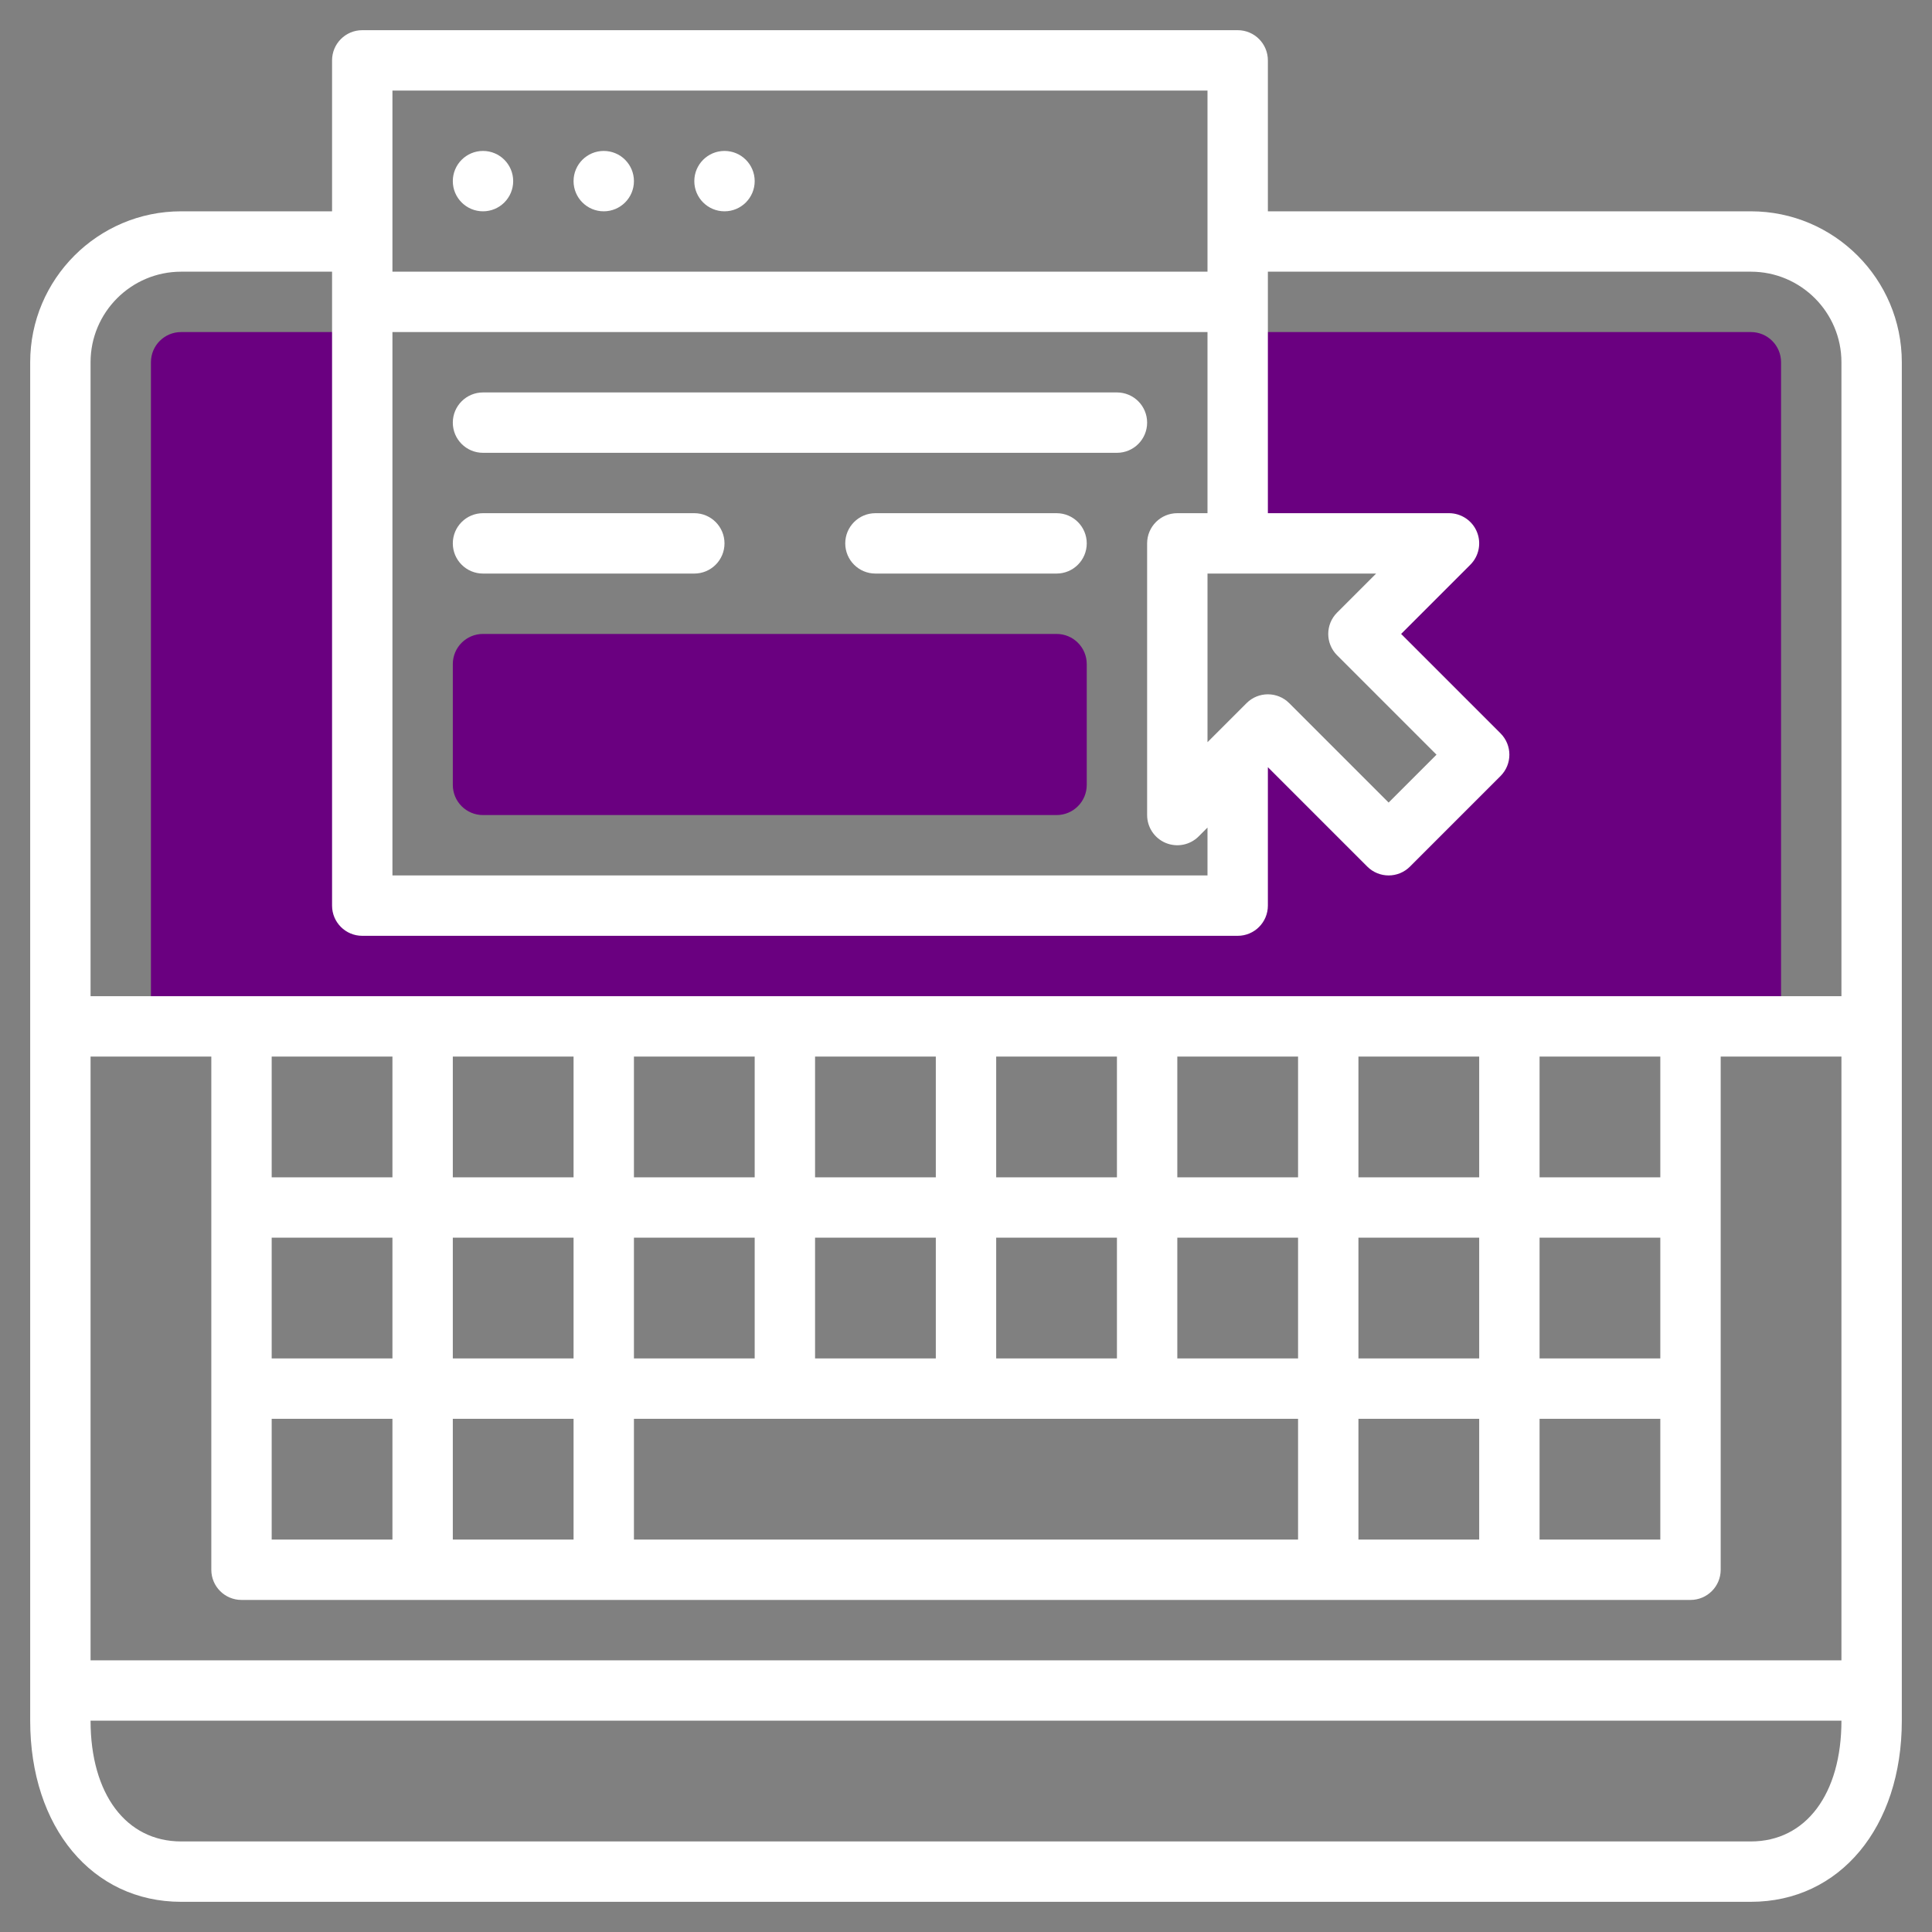 <svg width="64" height="64" xmlns="http://www.w3.org/2000/svg">

 <rect width="100%" height="100%" fill="#808080" stroke="none"/>

 <g>
  <title>background</title>
  <rect fill="none" id="canvas_background" height="402" width="582" y="-1" x="-1"/>
 </g>
 <g>
  <title>Layer 1</title>
  <path id="svg_3" fill="#6a0080" d="m58,11l-17,0l0,7l0,0l7,0l-3,3l4,4l-3,3l-4,-4l-1,1l0,5l-29,0l0,-19l-6,0c-0.553,0 -1,0.447 -1,1l0,22l54,0l0,-22c0,-0.553 -0.447,-1 -1,-1z"/>
  <path id="svg_5" fill="#6a0080" d="m35,27l-19,0c-0.553,0 -1,-0.447 -1,-1l0,-4c0,-0.553 0.447,-1 1,-1l19,0c0.553,0 1,0.447 1,1l0,4c0,0.553 -0.447,1 -1,1z"/>
  <path fill="#ffffff" id="svg_7" d="m58,7l-16,0l0,-5c0,-0.552 -0.447,-1 -1,-1l-29,0c-0.553,0 -1,0.448 -1,1l0,5l-5,0c-2.757,0 -5,2.243 -5,5l0,45c0,3.533 2.056,6 5,6l52,0c2.944,0 5,-2.467 5,-6l0,-45c0,-2.757 -2.243,-5 -5,-5zm-55,28l4,0l0,17c0,0.552 0.447,1 1,1l48,0c0.553,0 1,-0.448 1,-1l0,-17l4,0l0,20l-58,0l0,-20zm10,0l0,4l-4,0l0,-4l4,0zm6,0l0,4l-4,0l0,-4l4,0zm6,0l0,4l-4,0l0,-4l4,0zm6,0l0,4l-4,0l0,-4l4,0zm6,0l0,4l-4,0l0,-4l4,0zm6,0l0,4l-4,0l0,-4l4,0zm6,0l0,4l-4,0l0,-4l4,0zm6,0l0,4l-4,0l0,-4l4,0zm-10,16l0,-4l4,0l0,4l-4,0zm-24,0l0,-4l22,0l0,4l-22,0zm-6,0l0,-4l4,0l0,4l-4,0zm-6,0l0,-4l4,0l0,4l-4,0zm46,-6l-4,0l0,-4l4,0l0,4zm-6,0l-4,0l0,-4l4,0l0,4zm-6,0l-4,0l0,-4l4,0l0,4zm-6,0l-4,0l0,-4l4,0l0,4zm-6,0l-4,0l0,-4l4,0l0,4zm-6,0l-4,0l0,-4l4,0l0,4zm-6,0l-4,0l0,-4l4,0l0,4zm-6,0l-4,0l0,-4l4,0l0,4zm38,2l4,0l0,4l-4,0l0,-4zm-6.707,-25.293l3.293,3.293l-1.586,1.586l-3.293,-3.293c-0.195,-0.195 -0.451,-0.293 -0.707,-0.293s-0.512,0.098 -0.707,0.293l-0.999,0.999c-0.001,0.001 -0.001,0.001 -0.002,0.002l-0.292,0.292l0,-5.586l5.586,0l-1.293,1.293c-0.391,0.391 -0.391,1.023 0,1.414zm-5.293,-4.707c-0.553,0 -1,0.448 -1,1l0,9c0,0.404 0.243,0.769 0.617,0.924c0.374,0.154 0.803,0.07 1.09,-0.217l0.293,-0.293l0,1.586l-27,0l0,-18l27,0l0,6l-1,0zm-26,-14l27,0l0,6l-27,0l0,-6zm-7,6l5,0l0,21c0,0.552 0.447,1 1,1l29,0c0.553,0 1,-0.448 1,-1l0,-4.586l3.293,3.293c0.195,0.195 0.451,0.293 0.707,0.293s0.512,-0.098 0.707,-0.293l3,-3c0.391,-0.391 0.391,-1.023 0,-1.414l-3.293,-3.293l2.293,-2.293c0.286,-0.286 0.372,-0.716 0.217,-1.09c-0.154,-0.373 -0.52,-0.617 -0.924,-0.617l-6,0l0,-8l16,0c1.654,0 3,1.346 3,3l0,21l-58,0l0,-21c0,-1.654 1.346,-3 3,-3zm52,52l-52,0c-1.822,0 -3,-1.57 -3,-4l58,0c0,2.43 -1.178,4 -3,4z"/>
  <circle fill="#ffffff" id="svg_8" r="1" cy="6" cx="16"/>
  <circle fill="#ffffff" id="svg_9" r="1" cy="6" cx="20"/>
  <circle fill="#ffffff" id="svg_10" r="1" cy="6" cx="24"/>
  <path fill="#ffffff" id="svg_11" d="m37,13l-21,0c-0.553,0 -1,0.448 -1,1s0.447,1 1,1l21,0c0.553,0 1,-0.448 1,-1s-0.447,-1 -1,-1z"/>
  <path fill="#ffffff" id="svg_12" d="m35,17l-6,0c-0.553,0 -1,0.448 -1,1s0.447,1 1,1l6,0c0.553,0 1,-0.448 1,-1s-0.447,-1 -1,-1z"/>
  <path fill="#ffffff" id="svg_13" d="m23,17l-7,0c-0.553,0 -1,0.448 -1,1s0.447,1 1,1l7,0c0.553,0 1,-0.448 1,-1s-0.447,-1 -1,-1z"/>
 </g>
</svg>